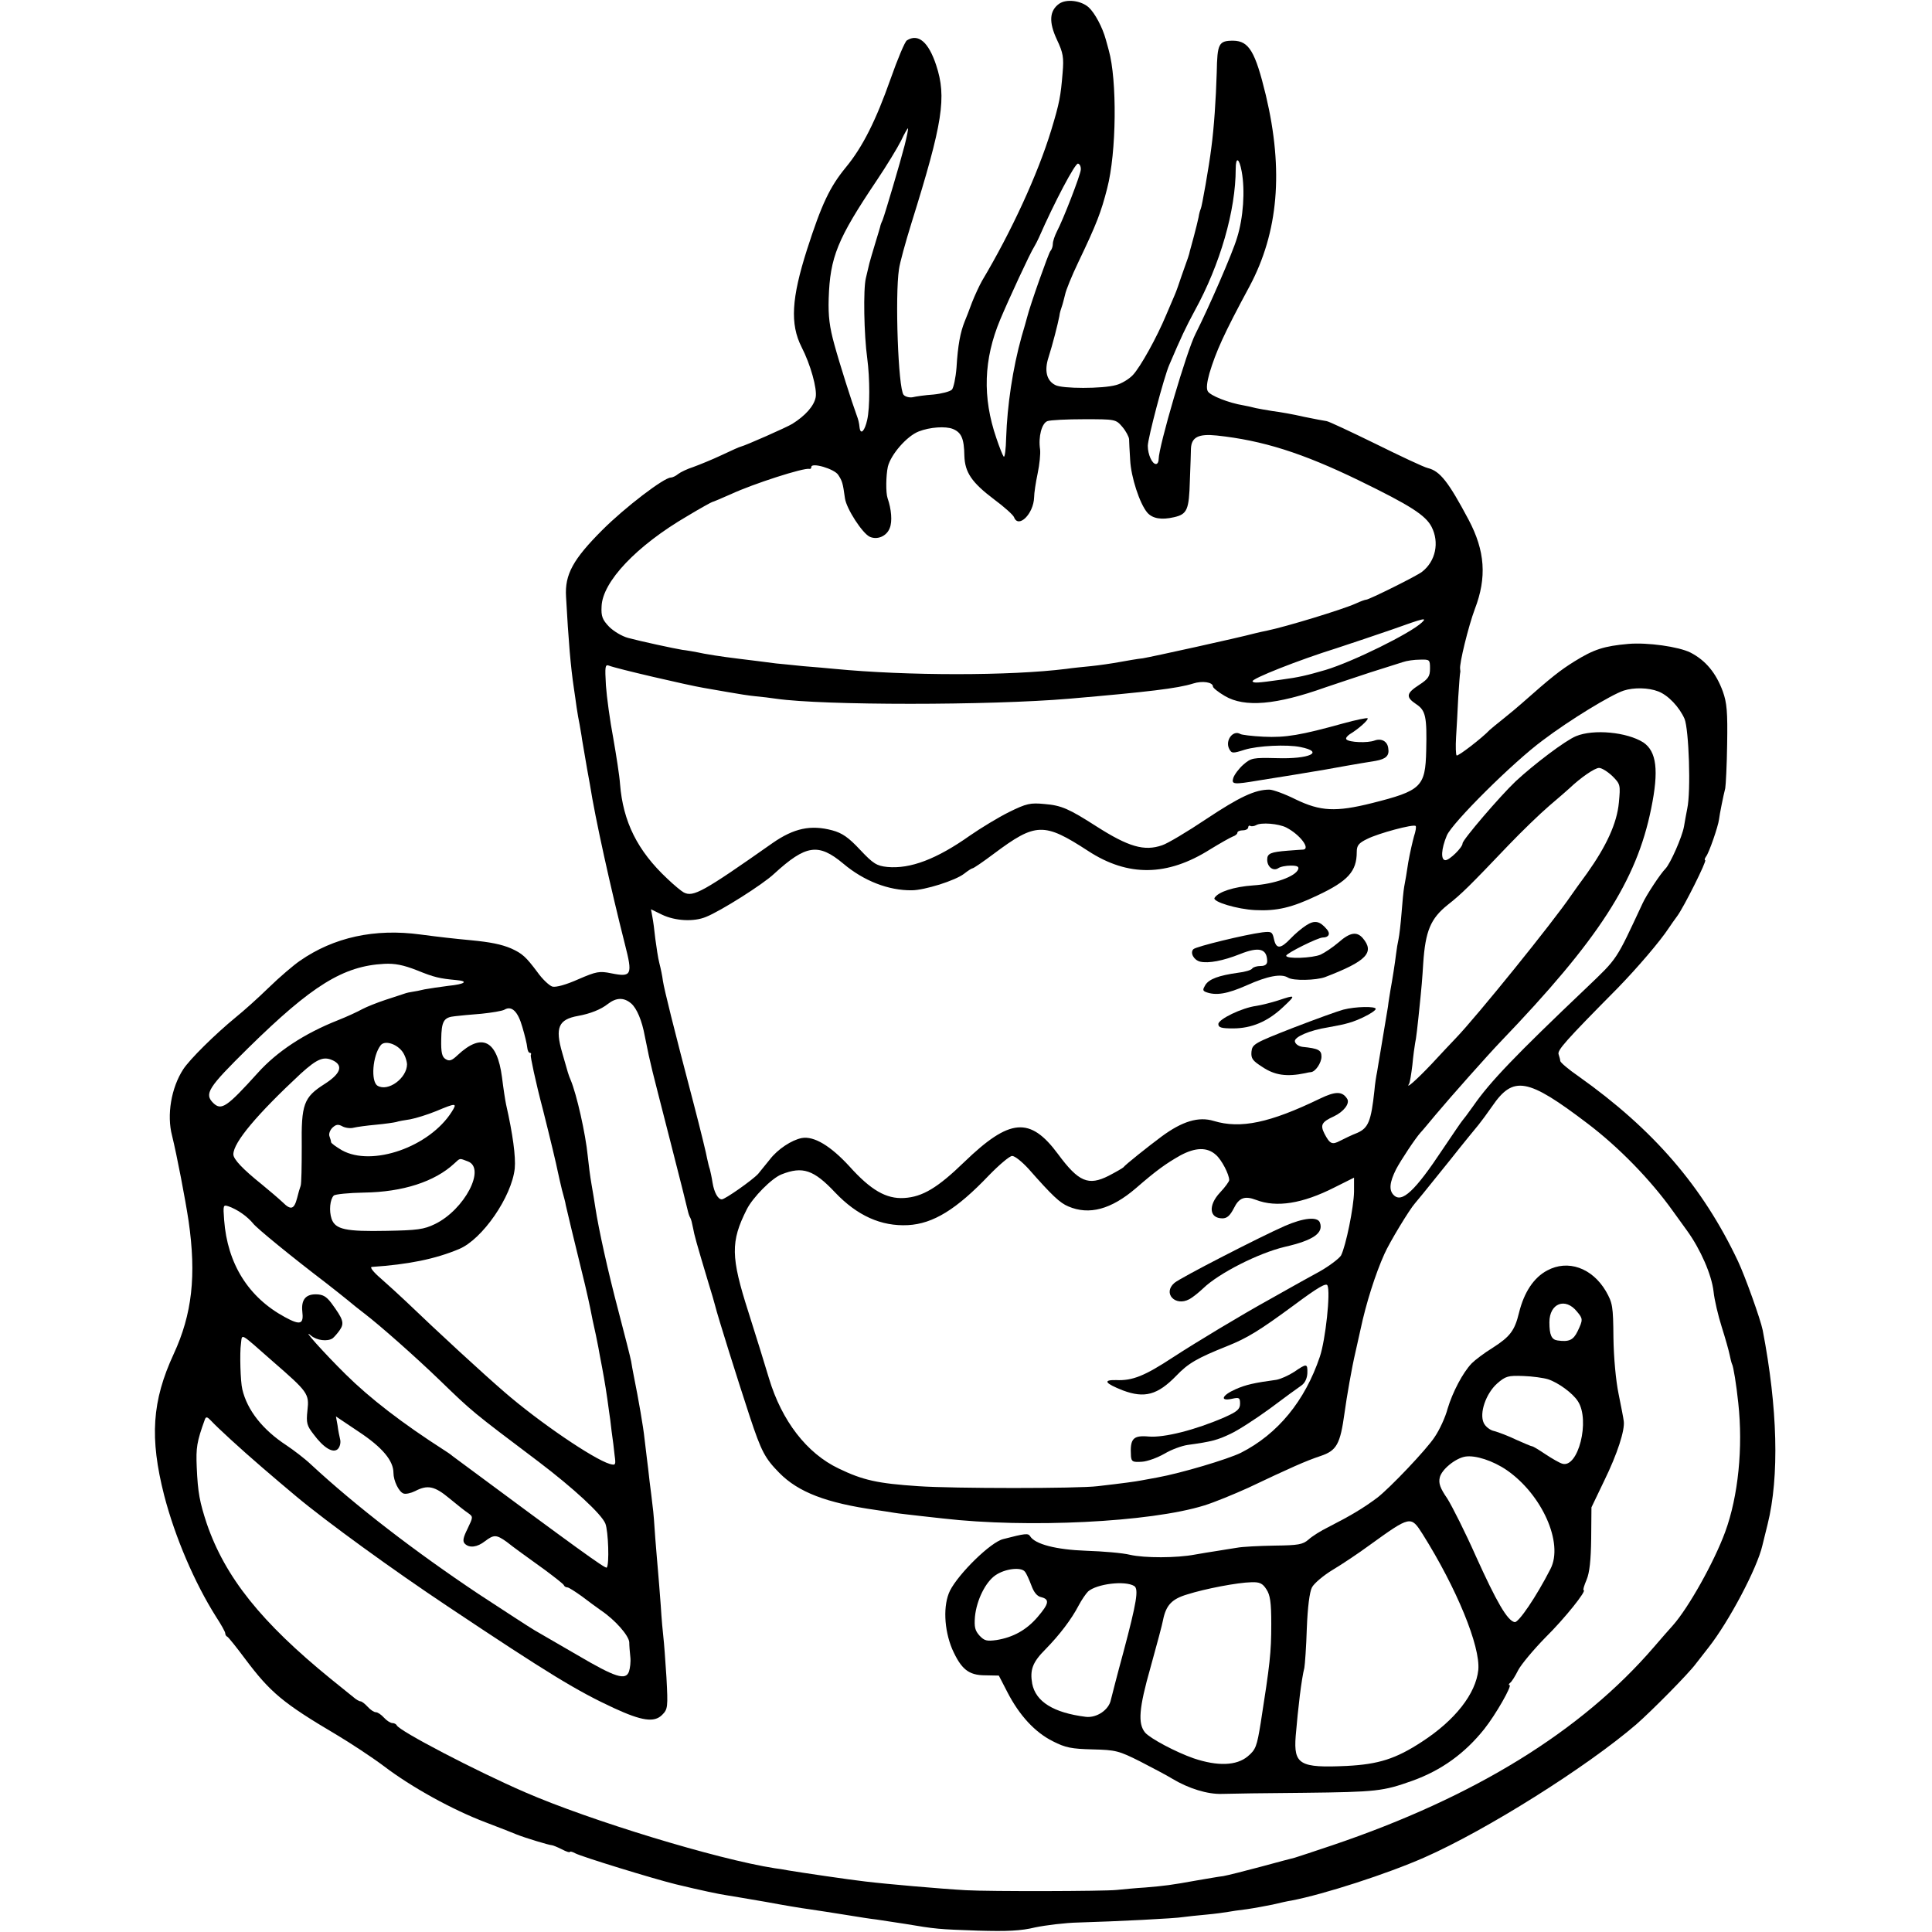 <?xml version="1.0" standalone="no"?>
<!DOCTYPE svg PUBLIC "-//W3C//DTD SVG 20010904//EN"
 "http://www.w3.org/TR/2001/REC-SVG-20010904/DTD/svg10.dtd">
<svg version="1.0" xmlns="http://www.w3.org/2000/svg"
 width="712pt" height="712pt" viewBox="0 0 712 712"
 preserveAspectRatio="xMidYMid meet">
<g transform="translate(0,712) scale(0.1,-0.1)"
fill="#000000" stroke="none">
<path d="M3903 7106 c-36 -26 -38 -68 -8 -132 23 -49 26 -65 21 -123 -7 -85
-11 -109 -42 -211 -49 -161 -147 -374 -255 -555 -9 -16 -26 -52 -37 -80 -10
-27 -22 -59 -27 -70 -16 -40 -25 -87 -30 -170 -3 -38 -11 -75 -17 -81 -7 -7
-38 -15 -68 -18 -30 -2 -65 -7 -77 -10 -12 -2 -27 2 -33 9 -20 24 -32 365 -17
463 3 23 24 99 46 170 116 371 130 464 91 582 -28 85 -66 118 -108 91 -7 -4
-34 -68 -60 -142 -54 -153 -103 -251 -165 -326 -59 -72 -89 -135 -143 -303
-57 -179 -63 -274 -20 -359 33 -64 58 -154 52 -185 -6 -32 -38 -68 -86 -98
-21 -13 -173 -80 -190 -84 -3 0 -34 -14 -70 -31 -36 -17 -83 -36 -105 -44 -22
-7 -47 -19 -56 -26 -8 -7 -21 -13 -27 -13 -25 0 -169 -110 -252 -193 -108
-108 -139 -164 -134 -246 9 -163 17 -258 29 -338 3 -18 7 -50 10 -70 3 -21 8
-49 11 -63 2 -14 7 -38 9 -55 8 -48 15 -88 19 -111 2 -12 7 -37 10 -55 19
-123 77 -384 129 -589 29 -113 25 -122 -50 -107 -44 9 -55 7 -122 -22 -45 -20
-81 -30 -95 -27 -11 3 -37 27 -56 54 -42 56 -55 68 -97 87 -36 15 -75 23 -148
30 -64 6 -117 12 -185 21 -169 23 -320 -10 -445 -97 -22 -15 -74 -59 -115 -99
-41 -40 -95 -88 -120 -108 -78 -64 -171 -156 -195 -193 -44 -68 -61 -168 -41
-244 18 -73 49 -235 61 -315 29 -201 13 -343 -55 -490 -80 -173 -89 -309 -35
-521 40 -154 112 -322 191 -447 19 -29 34 -56 34 -61 0 -5 3 -11 8 -13 4 -2
33 -38 65 -81 93 -124 139 -163 337 -280 52 -31 131 -83 175 -116 101 -77 253
-161 375 -207 52 -20 104 -40 115 -45 30 -12 119 -39 128 -39 4 0 21 -7 37
-15 17 -9 30 -13 30 -10 0 3 9 1 20 -5 25 -13 285 -93 370 -114 95 -23 162
-37 190 -41 14 -2 77 -13 142 -24 64 -12 136 -24 160 -27 53 -8 67 -10 148
-23 36 -6 81 -13 100 -15 19 -3 67 -10 105 -16 113 -19 123 -20 270 -25 106
-3 157 -1 210 12 39 8 111 17 160 18 139 4 358 15 385 20 14 2 52 6 85 9 33 3
69 8 80 10 11 2 43 7 70 10 28 4 70 12 95 17 25 6 56 13 70 15 119 23 352 98
490 159 227 100 596 332 780 490 55 48 193 187 220 224 14 18 35 45 46 59 75
95 180 293 199 377 3 11 11 46 19 77 44 177 37 430 -18 716 -8 40 -65 199 -91
254 -130 275 -311 485 -587 681 -38 26 -68 52 -68 57 0 4 -3 15 -6 24 -6 15
23 48 217 244 72 74 157 173 189 222 8 12 22 32 31 44 24 32 111 206 103 206
-3 0 -2 6 3 13 11 13 45 112 48 137 2 18 16 88 23 115 2 11 6 85 7 163 2 119
-1 152 -16 194 -25 68 -63 114 -119 143 -44 22 -159 38 -229 32 -90 -8 -127
-20 -198 -64 -53 -33 -84 -57 -197 -157 -11 -10 -41 -35 -66 -55 -25 -20 -47
-38 -50 -41 -27 -29 -118 -99 -122 -94 -3 3 -4 33 -2 67 2 34 6 100 8 147 3
47 6 87 7 90 1 3 1 9 0 14 -4 18 31 160 54 221 45 117 38 215 -23 330 -74 139
-105 179 -150 190 -14 3 -101 44 -192 89 -92 45 -173 83 -181 84 -8 1 -45 8
-84 16 -38 9 -90 18 -115 21 -25 4 -53 9 -62 11 -10 3 -30 7 -45 10 -55 9
-123 36 -132 52 -6 10 -3 34 6 66 24 80 53 145 148 321 106 199 126 426 60
704 -39 161 -62 200 -120 201 -54 0 -59 -10 -61 -117 -3 -99 -10 -204 -20
-278 -8 -66 -35 -219 -39 -225 -2 -4 -6 -17 -8 -31 -3 -13 -10 -44 -17 -69 -7
-25 -13 -49 -15 -55 -1 -5 -4 -17 -7 -25 -3 -8 -13 -37 -23 -65 -9 -27 -20
-59 -25 -70 -5 -11 -19 -45 -32 -75 -35 -84 -95 -192 -123 -222 -14 -15 -42
-32 -62 -37 -49 -14 -199 -14 -224 0 -32 16 -41 53 -25 102 15 47 34 121 40
152 1 11 6 27 9 35 3 8 8 28 12 44 3 16 25 70 49 120 68 142 84 185 106 271
35 133 37 401 6 510 -2 6 -6 24 -11 40 -12 44 -40 97 -63 118 -28 25 -82 32
-109 13z m-569 -521 c-17 -66 -72 -251 -81 -275 -4 -8 -7 -17 -8 -20 0 -3 -9
-32 -19 -65 -10 -33 -20 -67 -22 -75 -2 -8 -8 -33 -13 -55 -10 -40 -7 -209 5
-295 10 -75 10 -182 0 -227 -9 -41 -24 -57 -28 -30 -2 20 -5 31 -11 47 -18 49
-62 187 -82 260 -18 65 -23 105 -21 170 5 153 32 219 177 435 37 55 77 121 90
147 12 26 24 46 25 45 2 -2 -4 -30 -12 -62z m1242 -97 c13 -70 6 -171 -17
-244 -17 -58 -106 -261 -153 -354 -32 -61 -136 -416 -136 -462 0 -10 -4 -18
-10 -18 -14 0 -30 35 -30 67 0 27 60 255 79 298 44 103 61 139 94 200 94 171
151 370 151 523 0 46 13 40 22 -10z m-593 6 c-2 -21 -65 -184 -88 -227 -8 -16
-15 -36 -15 -46 0 -9 -4 -21 -9 -26 -7 -9 -75 -200 -86 -245 -2 -8 -11 -40
-20 -70 -33 -118 -53 -254 -57 -373 -1 -42 -5 -74 -9 -70 -4 5 -16 35 -27 68
-52 151 -47 291 14 437 31 74 111 247 125 268 5 8 13 24 18 35 56 128 134 276
144 272 7 -2 11 -12 10 -23z m153 -947 c13 -15 24 -36 25 -45 0 -9 2 -44 4
-77 3 -63 35 -161 63 -194 19 -22 52 -28 99 -17 48 11 55 27 58 134 2 53 4
107 4 119 2 42 28 55 95 48 169 -18 315 -64 525 -166 189 -92 245 -128 267
-171 29 -57 15 -126 -35 -165 -18 -15 -196 -103 -206 -103 -4 0 -21 -6 -38
-14 -51 -23 -259 -86 -327 -100 -14 -3 -34 -7 -45 -10 -59 -16 -382 -87 -413
-92 -20 -2 -59 -9 -87 -14 -27 -5 -75 -12 -105 -15 -30 -3 -71 -7 -90 -10
-208 -26 -586 -26 -855 0 -22 2 -74 7 -115 10 -41 4 -86 9 -100 10 -14 2 -45
6 -70 9 -107 13 -138 17 -195 27 -33 7 -69 13 -80 14 -31 5 -156 32 -200 44
-23 6 -54 25 -70 41 -25 26 -30 39 -28 75 3 91 129 224 316 333 48 29 90 52
92 52 2 0 33 13 69 29 82 38 268 98 289 93 4 -1 7 2 7 7 0 18 85 -7 99 -29 15
-23 17 -29 25 -87 6 -39 64 -128 91 -141 28 -13 63 2 74 32 10 24 6 70 -8 110
-7 20 -6 84 1 116 11 45 70 113 114 130 41 16 99 20 126 9 31 -13 41 -35 42
-99 2 -61 27 -98 109 -160 38 -28 71 -58 74 -66 16 -43 72 12 74 73 0 15 6 55
13 88 7 33 11 73 9 89 -7 46 6 96 27 104 11 4 72 7 135 7 115 0 117 0 141 -28z
m1104 -721 c-42 -40 -255 -145 -355 -175 -69 -20 -97 -27 -165 -36 -86 -12
-100 -13 -104 -6 -6 9 171 79 309 122 55 18 147 49 205 69 120 43 130 45 110
26z m30 -170 c0 -28 -6 -38 -40 -60 -48 -31 -50 -45 -11 -71 35 -23 40 -46 37
-171 -3 -134 -18 -148 -201 -194 -132 -33 -189 -30 -280 14 -40 20 -84 36 -97
36 -53 0 -110 -27 -232 -108 -70 -47 -144 -91 -163 -97 -66 -23 -124 -6 -243
70 -100 64 -128 77 -191 82 -52 5 -66 2 -131 -30 -40 -20 -104 -59 -143 -86
-123 -87 -220 -124 -305 -116 -39 4 -52 12 -100 63 -43 46 -66 62 -103 72 -79
21 -141 8 -220 -47 -256 -180 -292 -200 -327 -182 -8 4 -36 27 -61 51 -110
103 -163 210 -174 349 -2 30 -14 106 -25 169 -12 63 -24 151 -27 194 -4 70 -3
78 11 73 27 -11 290 -72 349 -82 17 -3 59 -10 92 -16 33 -6 78 -13 100 -15 22
-2 56 -6 75 -9 174 -25 785 -25 1080 0 290 25 400 38 457 56 34 11 73 5 73
-11 0 -5 20 -21 44 -35 73 -43 189 -33 371 32 39 13 113 38 165 55 52 16 106
34 120 38 14 5 42 9 63 9 36 1 37 0 37 -33z m841 -84 c37 -14 78 -58 97 -101
16 -39 24 -267 10 -331 -4 -19 -9 -49 -12 -66 -7 -39 -50 -136 -68 -155 -19
-19 -71 -98 -85 -129 -99 -212 -90 -199 -206 -310 -262 -249 -356 -347 -417
-435 -19 -27 -38 -52 -41 -55 -3 -3 -35 -50 -72 -105 -102 -154 -151 -200
-181 -169 -18 18 -15 47 9 95 18 34 71 114 90 135 6 6 30 35 55 65 57 68 194
222 240 270 361 376 501 592 555 859 29 141 20 211 -29 244 -60 38 -183 50
-248 23 -39 -16 -153 -102 -222 -166 -58 -55 -196 -216 -196 -229 0 -15 -48
-62 -63 -62 -18 0 -16 41 5 91 20 47 244 270 354 351 99 75 252 168 298 183
37 12 91 11 127 -3z m-169 -312 c30 -30 30 -33 24 -98 -7 -76 -46 -160 -117
-260 -24 -33 -51 -70 -59 -82 -68 -100 -348 -446 -424 -525 -17 -18 -58 -61
-91 -97 -55 -58 -97 -95 -82 -72 3 5 8 36 12 69 3 33 8 69 10 80 4 18 8 50 20
170 2 17 7 73 10 125 8 119 27 165 91 216 51 40 80 69 224 220 47 49 114 114
149 144 35 30 69 59 75 65 41 39 93 75 109 75 10 0 32 -14 49 -30z m-1201
-190 c50 -26 89 -78 62 -81 -5 0 -30 -2 -57 -4 -63 -5 -76 -10 -76 -33 0 -27
22 -43 40 -32 8 6 29 10 47 10 24 0 31 -4 27 -14 -10 -26 -87 -54 -166 -59
-71 -5 -129 -24 -142 -46 -9 -14 84 -42 150 -45 79 -4 135 9 229 54 113 53
145 89 145 160 0 24 7 33 38 48 41 21 172 56 179 48 3 -3 0 -20 -6 -38 -5 -18
-15 -61 -21 -95 -5 -35 -12 -75 -15 -90 -3 -16 -7 -60 -10 -99 -3 -38 -8 -81
-11 -95 -3 -13 -7 -37 -9 -54 -4 -34 -14 -97 -21 -135 -2 -14 -7 -41 -9 -60
-3 -19 -10 -60 -15 -90 -5 -30 -12 -71 -15 -90 -3 -19 -8 -46 -10 -60 -3 -14
-8 -45 -10 -70 -12 -111 -22 -137 -63 -155 -21 -8 -49 -22 -63 -29 -30 -16
-38 -12 -58 26 -16 32 -11 43 35 64 36 17 59 47 49 64 -18 29 -43 29 -101 1
-184 -89 -292 -112 -391 -82 -56 17 -116 -1 -193 -58 -47 -35 -134 -104 -140
-113 -3 -3 -27 -17 -54 -31 -75 -38 -111 -23 -187 80 -103 139 -178 132 -345
-29 -98 -95 -154 -129 -222 -133 -66 -4 -123 29 -202 117 -69 75 -130 112
-175 104 -37 -7 -89 -41 -118 -79 -14 -17 -33 -41 -43 -53 -21 -23 -122 -94
-134 -94 -14 0 -28 25 -34 61 -3 20 -8 42 -10 50 -3 8 -7 25 -10 39 -2 14 -24
104 -49 200 -76 289 -109 423 -114 455 -2 17 -8 46 -13 65 -5 19 -11 60 -15
90 -3 30 -8 67 -11 82 l-5 27 41 -20 c48 -23 117 -27 162 -8 53 21 210 120
251 159 117 107 163 114 255 37 76 -64 167 -99 252 -98 47 0 161 36 193 61 14
11 28 20 31 20 4 0 39 24 79 54 154 115 184 116 347 10 147 -96 292 -94 450 6
36 22 73 43 83 47 9 3 17 9 17 14 0 5 9 9 20 9 11 0 20 5 20 11 0 5 4 8 8 5 4
-2 14 -1 21 3 18 11 83 6 112 -9z m-3204 -526 c64 -26 82 -30 146 -36 45 -4
30 -15 -30 -21 -32 -4 -71 -10 -88 -13 -16 -4 -37 -8 -45 -9 -8 -1 -22 -4 -30
-7 -8 -3 -40 -13 -70 -23 -30 -10 -68 -25 -85 -34 -16 -9 -57 -28 -90 -41
-124 -49 -225 -116 -295 -194 -114 -126 -134 -140 -164 -111 -34 34 -20 56
128 202 236 232 351 303 502 311 39 2 70 -4 121 -24z m789 -122 c21 -18 40
-64 50 -119 3 -15 10 -48 15 -73 6 -25 12 -52 14 -60 2 -8 31 -123 65 -255 34
-132 63 -248 65 -258 2 -9 6 -21 9 -25 3 -5 7 -21 10 -37 5 -28 12 -53 56
-200 12 -38 23 -77 25 -85 10 -41 83 -273 128 -410 43 -130 56 -154 109 -208
70 -71 173 -111 358 -137 19 -3 49 -7 65 -10 17 -3 57 -7 90 -11 33 -4 74 -8
90 -10 312 -36 764 -14 963 48 36 11 109 41 162 65 156 74 212 99 266 117 60
20 73 43 89 159 8 59 27 168 40 223 8 34 16 73 19 85 20 95 55 205 88 278 19
43 93 165 113 187 13 15 21 25 129 159 48 61 96 119 105 130 9 11 32 42 50 68
78 114 130 105 351 -63 115 -87 233 -208 315 -323 25 -34 48 -67 52 -72 50
-69 91 -163 98 -225 3 -30 17 -89 30 -130 13 -41 26 -87 29 -102 3 -15 7 -31
9 -35 5 -8 16 -76 23 -143 18 -164 0 -344 -48 -475 -41 -112 -136 -281 -193
-345 -13 -14 -44 -50 -70 -80 -267 -310 -661 -553 -1184 -730 -67 -23 -130
-43 -139 -46 -9 -2 -65 -17 -124 -33 -60 -16 -123 -32 -140 -35 -18 -2 -62
-10 -98 -16 -94 -17 -118 -20 -190 -26 -36 -2 -83 -7 -105 -9 -49 -5 -466 -6
-555 -1 -91 5 -296 23 -370 32 -55 6 -244 34 -285 41 -16 3 -39 7 -50 8 -212
33 -681 176 -920 280 -180 78 -466 227 -473 247 -2 4 -9 8 -16 8 -7 0 -21 9
-31 20 -10 11 -23 20 -30 20 -7 0 -20 9 -30 20 -10 11 -22 20 -26 20 -5 0 -17
7 -26 15 -10 8 -47 38 -83 67 -257 209 -390 375 -458 573 -26 79 -33 114 -37
208 -3 72 0 93 30 176 4 11 9 10 23 -5 22 -24 109 -104 187 -171 57 -49 70
-60 126 -107 111 -93 359 -273 559 -406 373 -249 477 -312 613 -375 102 -47
148 -54 177 -25 21 21 22 28 16 139 -4 64 -9 129 -11 145 -2 16 -7 70 -10 120
-4 50 -8 107 -10 126 -2 19 -6 73 -10 120 -3 47 -7 101 -10 120 -2 19 -7 60
-11 90 -3 30 -8 69 -10 85 -2 17 -6 50 -9 75 -4 39 -21 139 -40 233 -3 15 -7
37 -9 50 -2 12 -23 94 -46 182 -40 151 -74 306 -86 385 -3 19 -9 58 -14 85 -5
28 -11 75 -14 105 -8 82 -41 228 -63 280 -8 19 -9 22 -31 100 -27 93 -14 123
58 136 45 8 85 24 110 44 31 24 59 25 86 2z m-401 -87 c9 -30 17 -63 18 -75 1
-11 5 -20 10 -20 4 0 6 -4 3 -8 -2 -4 17 -96 45 -202 27 -107 51 -208 54 -225
3 -16 11 -48 16 -70 6 -22 13 -47 14 -56 3 -15 28 -118 71 -294 8 -33 16 -71
19 -85 5 -27 12 -60 21 -100 3 -14 7 -34 9 -45 2 -11 8 -45 14 -75 9 -48 17
-96 26 -165 2 -11 6 -42 9 -70 4 -27 9 -67 11 -88 5 -36 4 -38 -18 -32 -60 18
-260 154 -387 264 -80 69 -243 219 -365 336 -23 22 -64 59 -91 83 -28 24 -42
42 -34 43 135 9 234 29 322 66 86 36 194 193 205 297 4 43 -7 126 -32 236 -3
14 -10 59 -15 100 -18 137 -74 165 -163 82 -22 -21 -31 -24 -45 -15 -13 8 -17
24 -16 72 1 68 9 82 51 86 15 2 59 6 97 9 38 4 76 10 85 15 27 16 50 -7 66
-64z m-444 -88 c10 -12 18 -34 19 -49 0 -51 -70 -103 -109 -79 -25 16 -18 111
12 149 14 18 55 7 78 -21z m-250 -37 c34 -19 23 -48 -35 -85 -77 -49 -86 -74
-84 -231 0 -71 -1 -136 -4 -144 -3 -8 -9 -28 -13 -45 -11 -42 -23 -46 -53 -16
-15 14 -50 44 -77 66 -71 57 -105 93 -105 111 0 44 88 148 248 297 63 57 86
66 123 47z m434 -187 c-82 -130 -294 -204 -405 -142 -22 13 -40 26 -40 30 0 4
-3 14 -6 22 -3 8 2 22 11 31 13 12 21 14 37 5 11 -6 30 -8 41 -5 12 3 49 8 82
11 33 3 67 8 75 10 8 3 32 7 52 10 21 4 63 17 95 30 74 31 79 31 58 -2z m2816
-159 c21 -18 49 -72 49 -93 0 -5 -15 -26 -34 -46 -44 -47 -40 -95 9 -95 17 0
28 10 42 37 19 39 40 47 82 31 75 -29 171 -14 289 46 l72 36 0 -52 c-1 -57
-30 -200 -48 -235 -7 -11 -42 -38 -79 -59 -38 -21 -84 -46 -103 -57 -19 -11
-55 -31 -80 -45 -105 -58 -271 -158 -357 -214 -105 -69 -150 -87 -210 -84 -50
1 -41 -12 25 -38 80 -30 128 -17 197 54 44 46 77 65 187 109 75 30 119 57 248
152 86 64 117 82 122 72 12 -24 -7 -201 -28 -263 -55 -163 -155 -285 -291
-354 -49 -24 -220 -75 -308 -91 -22 -4 -49 -9 -60 -11 -21 -4 -64 -10 -160
-21 -71 -9 -532 -9 -661 0 -150 10 -204 22 -293 65 -118 56 -210 176 -257 332
-14 47 -48 157 -76 245 -65 203 -66 259 -6 378 22 44 92 115 128 129 78 31
119 17 198 -67 81 -85 169 -125 268 -120 93 5 179 58 299 184 38 39 76 71 85
71 10 0 36 -21 60 -47 88 -100 116 -126 147 -139 77 -33 158 -11 249 67 76 66
111 91 164 121 56 30 99 31 131 2z m-2757 -24 c68 -25 -12 -178 -121 -231 -41
-20 -66 -23 -178 -25 -151 -3 -189 5 -203 44 -10 30 -6 72 8 86 5 5 56 10 112
11 142 2 260 40 332 107 23 21 18 20 50 8z m-832 -192 c15 -10 33 -27 40 -36
12 -17 146 -126 268 -219 30 -23 67 -53 82 -65 15 -13 42 -34 60 -48 59 -45
191 -162 278 -246 122 -118 117 -114 365 -301 129 -98 232 -193 246 -228 11
-28 15 -152 5 -162 -5 -5 -107 69 -567 410 -8 7 -23 17 -31 22 -156 100 -275
192 -364 280 -81 80 -166 175 -128 143 21 -18 61 -23 80 -10 5 4 17 17 26 30
18 26 13 40 -31 100 -19 25 -32 32 -58 32 -37 0 -53 -21 -49 -62 6 -49 -7 -53
-64 -22 -135 73 -212 197 -224 358 -4 55 -4 57 17 50 12 -4 34 -15 49 -26z
m112 -544 c131 -114 136 -120 129 -182 -5 -46 -2 -56 22 -87 37 -50 71 -71 89
-56 8 7 12 22 10 34 -3 12 -8 37 -10 54 l-6 33 85 -57 c86 -57 127 -106 127
-151 0 -29 20 -70 37 -76 8 -3 27 1 43 9 46 24 72 18 125 -26 28 -23 59 -48
70 -55 19 -14 19 -14 -2 -58 -16 -32 -19 -46 -10 -55 17 -17 46 -13 74 9 33
25 42 25 80 -2 33 -26 49 -37 143 -105 36 -27 67 -51 68 -55 2 -5 8 -8 13 -8
5 0 28 -15 52 -32 24 -18 56 -42 72 -53 52 -35 102 -92 104 -117 0 -12 2 -37
4 -55 2 -17 -1 -41 -5 -53 -12 -34 -50 -22 -191 61 -67 39 -138 80 -157 91
-19 11 -112 72 -207 134 -235 157 -452 324 -617 477 -22 21 -64 53 -91 71 -87
57 -144 129 -162 206 -7 28 -10 135 -5 168 5 38 -7 44 116 -64z"/>
<path d="M4950 4454 c-155 -43 -212 -53 -293 -49 -43 2 -82 7 -86 10 -27 16
-57 -24 -41 -55 9 -17 13 -17 57 -3 49 15 156 20 205 10 91 -18 35 -45 -87
-41 -88 2 -94 1 -123 -24 -17 -15 -33 -37 -37 -49 -7 -24 0 -25 95 -9 14 2 70
11 125 20 55 9 109 18 120 20 27 5 116 21 185 32 38 7 51 19 46 47 -3 25 -25
37 -50 28 -26 -10 -94 -7 -104 4 -4 4 2 12 12 19 32 19 71 54 66 59 -3 2 -43
-6 -90 -19z"/>
<path d="M4814 3710 c-16 -10 -42 -32 -58 -49 -37 -39 -53 -39 -61 -2 -6 27
-9 29 -43 25 -62 -8 -244 -52 -254 -62 -13 -13 1 -40 25 -46 31 -7 84 3 147
28 70 28 99 20 100 -26 0 -12 -8 -18 -24 -18 -14 0 -27 -4 -31 -9 -3 -6 -27
-13 -53 -16 -71 -10 -106 -23 -120 -45 -10 -17 -10 -21 2 -26 37 -14 79 -7
151 25 76 34 127 44 152 28 19 -12 103 -10 136 2 154 59 184 91 139 144 -22
25 -47 21 -89 -16 -21 -18 -51 -38 -66 -45 -30 -13 -127 -17 -127 -4 1 9 117
67 135 67 22 0 29 14 15 30 -26 31 -45 35 -76 15z"/>
<path d="M4710 3433 c-25 -8 -61 -17 -80 -20 -53 -7 -140 -49 -140 -67 0 -13
12 -16 54 -16 68 0 128 25 185 79 48 45 47 46 -19 24z"/>
<path d="M4950 3399 c-19 -5 -102 -35 -185 -67 -143 -56 -150 -60 -153 -88 -2
-25 4 -33 40 -56 46 -31 90 -37 158 -23 8 2 18 4 22 4 16 2 38 34 38 57 0 24
-11 30 -70 36 -14 2 -26 10 -28 20 -3 16 53 41 123 52 68 12 92 19 133 39 23
11 42 24 42 29 0 10 -74 9 -120 -3z"/>
<path d="M5702 2438 c-49 -26 -85 -79 -104 -156 -16 -66 -33 -88 -97 -129 -31
-19 -65 -45 -77 -57 -33 -34 -71 -107 -89 -167 -8 -31 -30 -79 -48 -105 -29
-45 -166 -189 -212 -224 -51 -38 -96 -65 -180 -108 -27 -13 -60 -34 -73 -46
-21 -18 -37 -21 -125 -22 -56 -1 -119 -4 -139 -8 -21 -3 -55 -9 -75 -12 -21
-3 -56 -9 -79 -13 -68 -13 -186 -13 -239 -1 -28 7 -101 13 -162 15 -111 4
-189 24 -207 54 -7 11 -18 10 -99 -11 -46 -11 -164 -127 -196 -190 -26 -53
-22 -143 8 -215 33 -74 60 -97 122 -97 l50 -1 32 -62 c44 -85 101 -147 167
-180 47 -24 69 -28 146 -30 86 -2 97 -5 175 -44 46 -24 100 -52 119 -64 60
-36 130 -58 184 -56 28 1 164 3 301 4 269 3 292 6 399 44 109 39 195 102 266
191 43 54 104 162 93 162 -4 0 -3 4 2 8 6 4 19 25 30 47 11 21 56 75 100 120
71 70 155 175 141 175 -3 0 2 17 11 38 11 26 16 72 17 152 l1 115 47 98 c48
98 77 187 72 220 -1 10 -10 55 -19 100 -10 48 -18 134 -19 207 -1 117 -3 128
-28 172 -51 86 -140 117 -216 76z m110 -152 c22 -26 22 -30 2 -72 -16 -33 -32
-40 -74 -34 -22 3 -30 20 -30 67 0 70 59 93 102 39z m-107 -249 c37 -12 91
-51 110 -81 46 -70 1 -249 -58 -230 -10 3 -38 19 -62 35 -24 16 -45 29 -49 29
-3 0 -29 11 -58 24 -29 14 -66 28 -81 32 -16 3 -33 17 -39 30 -17 36 8 108 49
145 32 28 41 30 97 28 33 -1 75 -7 91 -12z m-152 -335 c130 -90 210 -269 161
-364 -52 -102 -118 -199 -132 -196 -27 5 -67 75 -143 243 -39 88 -87 183 -105
212 -27 39 -33 57 -28 78 7 30 58 71 94 77 37 6 102 -15 153 -50z m-310 -236
c125 -199 213 -413 205 -500 -9 -88 -86 -186 -208 -265 -96 -63 -160 -83 -277
-89 -173 -8 -196 5 -188 110 9 106 21 208 32 252 2 11 7 77 9 145 3 77 10 134
19 151 7 14 42 44 77 65 35 21 95 61 133 89 154 111 154 111 198 42z m-1466
-138 c6 -7 16 -30 24 -51 9 -25 21 -40 36 -43 32 -8 29 -24 -13 -73 -41 -48
-90 -75 -151 -85 -36 -5 -45 -3 -63 16 -17 19 -20 32 -17 70 6 61 39 128 76
153 35 24 94 31 108 13z m403 -53 c17 -11 9 -60 -40 -244 -23 -84 -43 -163
-46 -175 -7 -37 -52 -68 -93 -63 -119 15 -184 56 -197 122 -9 51 1 79 49 127
52 53 96 111 122 161 11 21 27 44 35 52 32 28 136 41 170 20z m487 -12 c14
-21 18 -48 18 -128 0 -106 -5 -148 -39 -365 -14 -86 -18 -98 -48 -123 -41 -34
-110 -37 -199 -7 -66 23 -160 73 -179 95 -27 33 -23 89 20 240 23 83 44 161
46 174 11 55 32 78 89 95 66 21 186 44 237 45 30 1 41 -4 55 -26z"/>
<path d="M4735 2602 c-89 -39 -387 -192 -407 -210 -44 -38 3 -88 55 -60 10 5
33 23 51 40 58 56 204 130 301 153 105 24 144 51 129 90 -9 22 -60 17 -129
-13z"/>
<path d="M4769 2064 c-20 -13 -49 -26 -65 -29 -81 -11 -113 -18 -151 -35 -50
-22 -59 -45 -13 -35 27 6 30 4 30 -18 0 -20 -10 -29 -57 -50 -108 -47 -223
-76 -280 -71 -58 5 -69 -8 -65 -73 2 -20 7 -22 40 -20 20 1 58 15 84 30 25 15
64 29 85 32 88 12 110 18 158 41 28 13 93 55 145 93 52 39 104 77 116 85 13 9
21 26 22 45 1 37 -2 37 -49 5z"/>
</g>
</svg>
